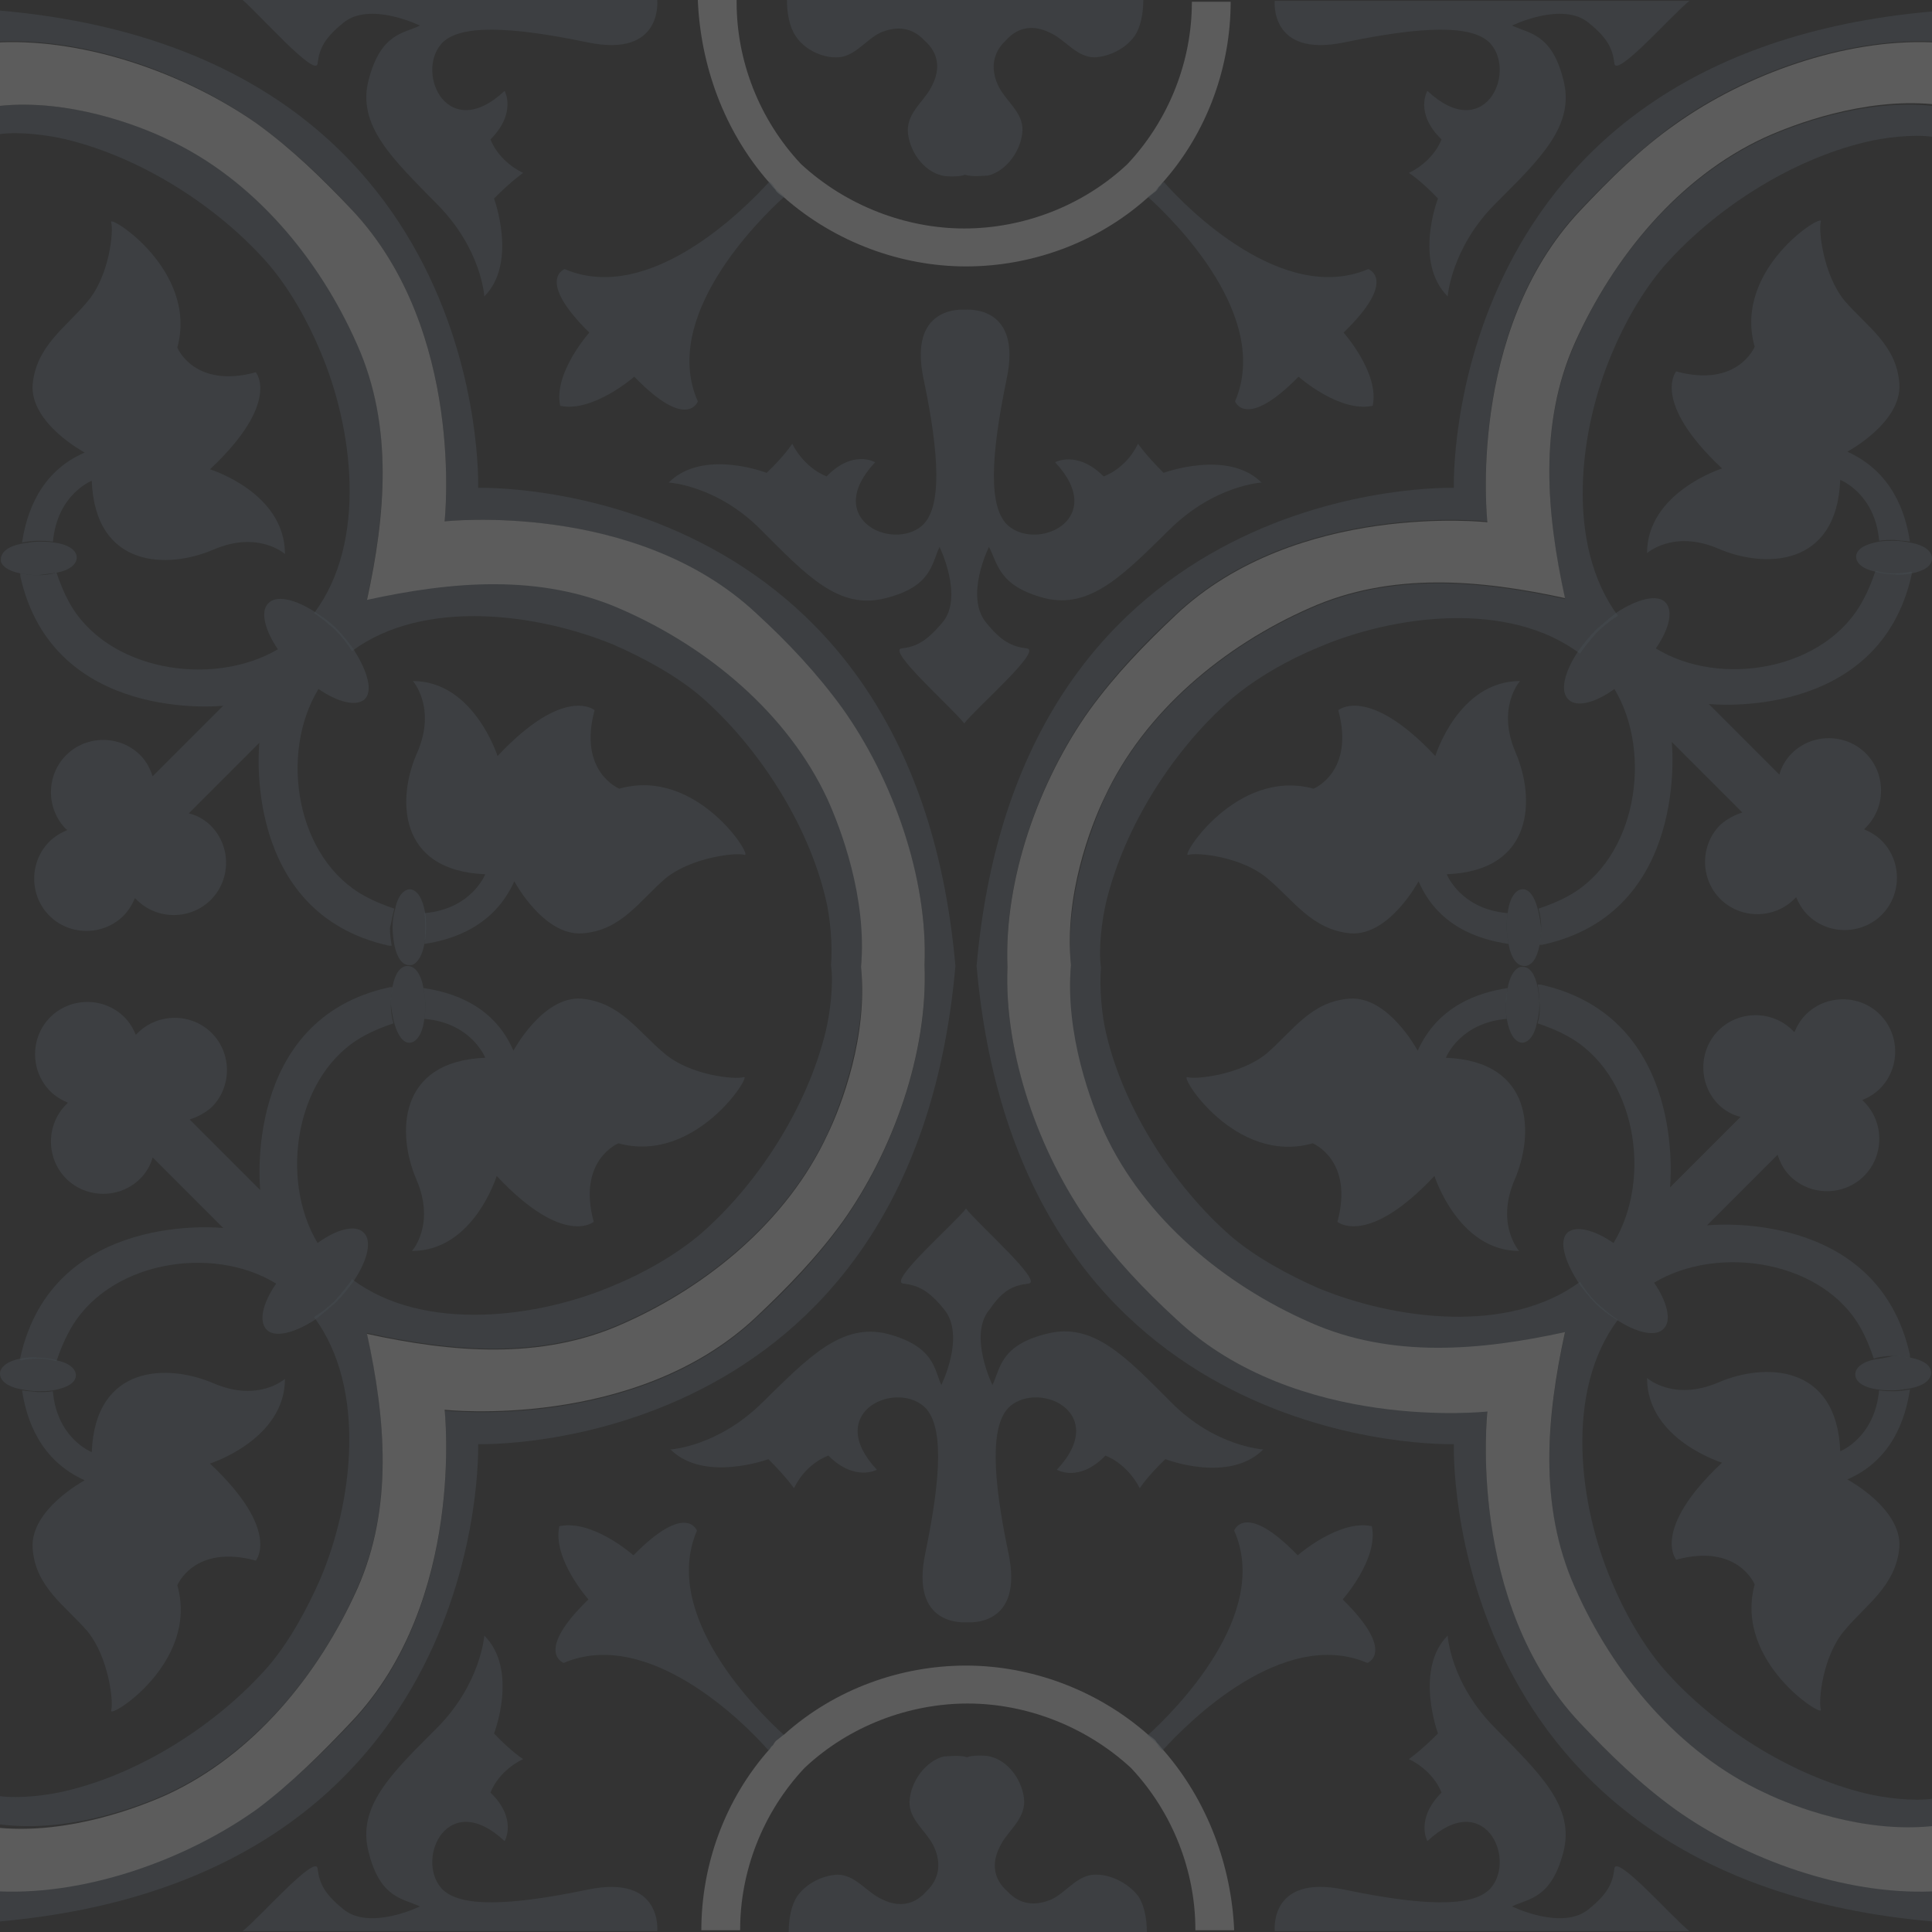 <?xml version="1.0" encoding="utf-8"?>
<!-- Generator: Adobe Illustrator 26.1.0, SVG Export Plug-In . SVG Version: 6.00 Build 0)  -->
<svg version="1.1" id="Layer_1" xmlns="http://www.w3.org/2000/svg" xmlns:xlink="http://www.w3.org/1999/xlink" x="0px" y="0px"
	 width="219px" height="219px" viewBox="0 0 219 219" style="enable-background:new 0 0 219 219;" xml:space="preserve">
<rect x="0" y="0" width="219" height="219" fill="#333333" stroke="none"/>
<style type="text/css">
	.st0{opacity:0.2;}
	.st1{fill:none;}
	.st2{fill:#A2CCBF;}
	.st3{fill:#FFFFFF;}
	.st4{opacity:0.5;fill:#93AEC8;}
</style>
<g class="st0">
	<path class="st1" d="M48.1,112c3.3,0.5,7.9,2,10.2,7.1c0,0,3.3-6.2,7.7-5.9c4.4,0.3,6.5,3.7,9.4,6.2c2.9,2.4,8,3,9,2.7
		c1-0.3-5.4,10-14.2,7.5c0,0-4.7,1.9-2.8,8.9c0,0-3.4,2.9-11-5.2c0,0-2.7,8.5-9.6,8.5c0,0,2.7-3,0.5-8.1c-2.2-5.1-2.2-13.4,7.8-13.8
		c0,0-1.5-3.9-6.8-4.4c0,0,0,0-0.1,0c-0.3,1.7-0.9,2.6-1.7,2.7c-0.7,0-1.4-0.7-1.7-2.2c-1.2,0.4-2.4,0.9-3.3,1.4
		c-7.8,4.2-9.8,16.1-5.3,23.5c2.2-1.5,4.2-2,5.2-1.2c1,0.9,0.4,3.1-1.1,5.5c8.1,6,21,4.3,29.7,0.7c3.4-1.5,7.1-3.5,9.9-5.9
		c6.5-5.7,12.1-14.4,14.1-22.9c0.5-2,0.8-5.3,0.6-7.5c0.3-2.2-0.1-5.4-0.6-7.5c-2.1-8.6-7.6-17.2-14.1-22.9
		c-2.8-2.4-6.5-4.5-9.9-5.9c-8.6-3.7-21.6-5.4-29.7,0.7c1.6,2.4,2.1,4.6,1.1,5.5c-0.9,0.9-3,0.4-5.2-1.2c-4.4,7.3-2.5,19.3,5.3,23.5
		c0.9,0.5,2.1,1,3.3,1.4c0.4-1.5,1-2.2,1.7-2.2c0.8,0,1.5,1,1.7,2.7c0,0,0,0,0.1,0c5.4-0.5,6.8-4.4,6.8-4.4c-10-0.4-10-8.7-7.8-13.8
		c2.2-5.1-0.5-8.1-0.5-8.1c7,0,9.6,8.5,9.6,8.5c7.6-8.1,11-5.2,11-5.2c-1.9,7,2.8,8.9,2.8,8.9c8.8-2.4,15.2,7.9,14.2,7.5
		c-1-0.3-6.1,0.2-9,2.7c-2.9,2.4-5,5.8-9.4,6.2c-4.4,0.3-7.7-5.9-7.7-5.9c-2.2,5.1-6.8,6.6-10.2,7.1c-0.3,1.7-1,2.5-1.8,2.5
		C47,109.5,47.8,110.3,48.1,112z"/>
	<path class="st1" d="M170.9,107c-3.3-0.5-7.9-2-10.2-7.1c0,0-3.3,6.2-7.7,5.9c-4.4-0.3-6.5-3.7-9.4-6.2c-2.9-2.4-8-3-9-2.7
		c-1,0.3,5.4-10,14.2-7.5c0,0,4.7-1.9,2.8-8.9c0,0,3.4-2.9,11,5.2c0,0,2.7-8.5,9.6-8.5c0,0-2.7,3-0.5,8.1c2.2,5.1,2.2,13.4-7.8,13.8
		c0,0,1.5,3.9,6.8,4.4c0,0,0,0,0.1,0c0.3-1.7,0.9-2.6,1.7-2.7c0.7,0,1.4,0.7,1.7,2.2c1.2-0.4,2.4-0.9,3.3-1.4
		c7.8-4.2,9.8-16.1,5.3-23.5c-2.2,1.5-4.2,2-5.2,1.2c-1-0.9-0.4-3.1,1.1-5.5c-8.1-6-21-4.3-29.7-0.7c-3.4,1.5-7.1,3.5-9.9,5.9
		c-6.5,5.7-12.1,14.4-14.1,22.9c-0.5,2-0.8,5.3-0.6,7.5c-0.3,2.2,0.1,5.4,0.6,7.5c2.1,8.6,7.6,17.2,14.1,22.9
		c2.8,2.4,6.5,4.5,9.9,5.9c8.6,3.7,21.6,5.4,29.7-0.7c-1.6-2.4-2.1-4.6-1.1-5.5c0.9-0.9,3-0.4,5.2,1.2c4.4-7.3,2.5-19.3-5.3-23.5
		c-0.9-0.5-2.1-1-3.3-1.4c-0.4,1.4-1,2.2-1.7,2.2c-0.8,0-1.5-1-1.7-2.7c0,0,0,0-0.1,0c-5.4,0.5-6.8,4.4-6.8,4.4
		c10,0.4,10,8.7,7.8,13.8c-2.2,5.1,0.5,8.1,0.5,8.1c-7,0-9.6-8.5-9.6-8.5c-7.6,8.1-11,5.2-11,5.2c1.9-7-2.8-8.9-2.8-8.9
		c-8.8,2.4-15.2-7.9-14.2-7.5c1,0.3,6.1-0.2,9-2.7c2.9-2.4,5-5.8,9.4-6.2c4.4-0.3,7.7,5.9,7.7,5.9c2.2-5.1,6.8-6.6,10.2-7.1
		c0.3-1.7,1-2.5,1.8-2.5C172,109.5,171.2,108.7,170.9,107z"/>
	<path class="st2" d="M87.2,20.7L87.2,20.7c0.1,0.2,0.3,0.3,0.4,0.5C87.5,21,87.4,20.9,87.2,20.7z"/>
	<path class="st2" d="M88.9,22.3L88.9,22.3c-0.3-0.3-0.6-0.5-0.9-0.8C88.2,21.8,88.5,22,88.9,22.3C88.8,22.3,88.8,22.3,88.9,22.3z"
		/>
	<path class="st3" d="M87.2,20.7C87.2,20.7,87.2,20.7,87.2,20.7L87.2,20.7c0.2,0.2,0.3,0.4,0.5,0.6c0.1,0.1,0.2,0.2,0.3,0.4
		c0.3,0.3,0.6,0.5,0.9,0.7l0,0c0,0,0,0,0,0c0,0,0,0,0,0c5.8,5.1,13.3,7.8,20.6,7.8v0c0,0,0,0,0,0s0,0,0,0v0c7.3,0,14.8-2.6,20.6-7.8
		c0,0,0,0,0,0c0,0,0,0,0,0l0,0c0.3-0.2,0.6-0.5,0.9-0.7c0.1-0.1,0.2-0.2,0.3-0.4c0.1-0.2,0.3-0.3,0.4-0.5l0,0c0,0,0,0,0,0l0,0
		c5.2-5.8,7.8-13.3,7.8-20.6c0,0,0,0,0,0h-4.4c0,0,0,0,0,0v0.1c0,6.5-2.5,13.2-7.3,18.3c-5.1,4.8-11.9,7.3-18.5,7.3
		c-6.5,0-13.3-2.5-18.5-7.3c-4.8-5.1-7.3-11.8-7.3-18.3V0c0,0,0,0,0,0h-4.4c0,0,0,0,0,0C79.4,7.3,82,14.8,87.2,20.7L87.2,20.7z"/>
	<path class="st4" d="M94.7,6.5c2.1,0.1,3.4-2,5.1-2.8c1.9-0.8,3.6-0.6,5,0.9c1.6,1.4,1.8,3.2,0.9,5c-0.8,1.8-2.8,3-2.8,5.2
		c0.1,2.2,1.7,4.6,3.9,5.1c0.3,0.1,1.9,0.2,2.6-0.1c0.7,0.3,2.3,0.1,2.6,0.1c2.1-0.5,3.8-2.9,3.9-5.1c0.1-2.1-2-3.4-2.8-5.2
		c-0.8-1.8-0.6-3.6,0.9-5c1.4-1.6,3.2-1.8,5-0.9c1.8,0.8,3,2.8,5.1,2.8c1.7-0.1,3.5-1,4.5-2.4c0.7-1,1-2.6,1-4.1h-20.3H89.2
		c0,1.5,0.3,3.1,1,4.1C91.1,5.5,93,6.5,94.7,6.5z"/>
	<path class="st4" d="M36,7.2c0.2-1.7,0.8-2.9,2.9-4.6c3-2.5,8.7,0.3,8.7,0.3c-1.8,0.9-4.4,0.8-5.8,6.1c-1.4,5.2,2.7,9,7.7,14.1
		c5.1,5.1,5.4,10.5,5.4,10.5c3.8-3.8,1.1-11.1,1.1-11.1c2.1-2.1,3.3-2.9,3.3-2.9c-2.9-1.4-3.7-3.8-3.7-3.8c3-3,1.6-5.5,1.6-5.5
		c-6.4,6-10.1-1.9-7.2-5.3c2-2.3,7.9-2,16.6-0.2C75.2,6.6,74.5,0,74.5,0v0h-47c0,0,0,0,0,0C29.2,1.4,35.8,8.9,36,7.2z"/>
	<path class="st4" d="M6,61.4C6,61.4,6,61.3,6,61.4c0.5-5.4,4.4-6.9,4.4-6.9c0.4,10,8.7,10,13.8,7.8c5.1-2.2,8.1,0.5,8.1,0.5
		c0-7-8.5-9.6-8.5-9.6c8.1-7.6,5.2-11,5.2-11c-7,1.9-8.9-2.8-8.9-2.8c2.4-8.8-7.9-15.2-7.5-14.2c0.3,1-0.2,6.1-2.7,9
		c-2.4,2.9-5.8,5-6.2,9.4c-0.3,4.4,5.9,7.7,5.9,7.7c-5.1,2.2-6.6,6.9-7.1,10.2c0.5-0.1,1.2-0.2,1.8-0.2C4.9,61.3,5.5,61.3,6,61.4z"
		/>
	<path class="st4" d="M44.7,103c-1.2-0.4-2.4-0.9-3.3-1.4c-7.8-4.2-9.8-16.1-5.3-23.5c2.2,1.5,4.2,2,5.2,1.2c1-0.9,0.4-3.1-1.1-5.5
		c-0.5-0.8-1.2-1.6-1.9-2.4c0,0,0,0,0,0c0,0,0,0,0,0c-0.8-0.8-1.6-1.4-2.4-1.9c-2.4-1.6-4.6-2.1-5.5-1.1c-0.9,0.9-0.4,3,1.1,5.2
		C24,78,12,76,7.8,68.2c-0.5-0.9-1-2.1-1.4-3.3c-0.6,0.2-1.4,0.3-2.1,0.3c-0.7,0-1.4-0.1-2-0.2c0,0.2,0,0.3,0,0.3
		C6,82.1,25.3,80,25.3,80l-8,8c-0.3-0.9-0.7-1.7-1.4-2.4c-2.3-2.3-6.1-2.3-8.4,0c-2.3,2.3-2.3,6.1,0,8.4C7.5,94,7.6,94,7.6,94.1
		c-0.7,0.3-1.4,0.7-2,1.3c-2.3,2.3-2.3,6.1,0,8.4l0,0c2.3,2.3,6.1,2.3,8.4,0c0.6-0.6,1-1.3,1.3-2c0.1,0.1,0.1,0.1,0.2,0.2
		c2.3,2.3,6.1,2.3,8.4,0c2.3-2.3,2.3-6.1,0-8.4c-0.7-0.7-1.6-1.2-2.5-1.4l8-8c0,0-2.1,19.3,14.7,23c0,0,0.1,0,0.3,0
		c-0.1-0.6-0.2-1.3-0.2-2C44.4,104.4,44.5,103.7,44.7,103z"/>
	<path class="st4" d="M6.5,64.9c1.5-0.3,2.2-1,2.2-1.7c0-0.8-0.9-1.5-2.6-1.7c-0.5-0.1-1.1-0.1-1.7-0.1c-0.6,0-1.2,0.1-1.8,0.2
		c-1.7,0.3-2.5,1-2.5,1.8C0,64,0.8,64.7,2.3,65c0.6,0.1,1.3,0.2,2,0.2C5.1,65.1,5.8,65,6.5,64.9z"/>
	<path class="st4" d="M88.9,22.3C88.8,22.3,88.8,22.3,88.9,22.3c-0.3-0.3-0.6-0.5-0.9-0.8c-0.1-0.1-0.2-0.2-0.3-0.4
		c-0.1-0.2-0.3-0.4-0.5-0.5c0,0,0,0,0,0c-2.8,3.1-13.6,14-23.2,9.9c0,0-3.3,1.2,2.8,7.2c0,0-4.1,4.6-3.3,8.3c0,0,0,0,0,0l0,0
		c3.7,0.8,8.4-3.3,8.4-3.3c6,6.2,7.2,2.8,7.2,2.8C74.9,36,85.8,25.1,88.9,22.3C88.9,22.4,88.9,22.4,88.9,22.3
		C88.9,22.3,88.9,22.3,88.9,22.3z"/>
	<path class="st4" d="M48.1,107c3.3-0.5,7.9-2,10.2-7.1c0,0,3.3,6.2,7.7,5.9c4.4-0.3,6.5-3.7,9.4-6.2c2.9-2.4,8-3,9-2.7
		c1,0.3-5.4-10-14.2-7.5c0,0-4.7-1.9-2.8-8.9c0,0-3.4-2.9-11,5.2c0,0-2.7-8.5-9.6-8.5c0,0,2.7,3,0.5,8.1C45,90.4,45,98.7,55,99.1
		c0,0-1.5,3.9-6.8,4.4c0,0,0,0-0.1,0c0.1,0.5,0.1,1.1,0.1,1.7C48.2,105.9,48.2,106.5,48.1,107z"/>
	<path class="st4" d="M48.1,107c0.1-0.6,0.2-1.2,0.2-1.8c0-0.6,0-1.2-0.1-1.7c-0.3-1.7-0.9-2.6-1.7-2.7c-0.7,0-1.4,0.7-1.7,2.2
		c-0.2,0.7-0.3,1.4-0.3,2.1c0,0.7,0.1,1.4,0.2,2c0.3,1.5,0.9,2.3,1.7,2.3C47,109.5,47.8,108.7,48.1,107z"/>
	<path class="st2" d="M131.8,20.7c-0.1,0.2-0.3,0.4-0.4,0.5C131.5,21,131.6,20.9,131.8,20.7L131.8,20.7z"/>
	<path class="st2" d="M131,21.6c-0.3,0.3-0.6,0.5-0.9,0.7l0,0c0,0,0,0,0,0C130.5,22,130.8,21.8,131,21.6z"/>
	<path class="st4" d="M118.4,67.8c5.2,1.3,9-2.7,14.1-7.7c5.1-5.1,10.5-5.4,10.5-5.4c-3.8-3.8-11.1-1.1-11.1-1.1
		c-2.1-2.1-2.9-3.3-2.9-3.3c-1.4,2.9-3.9,3.7-3.9,3.7c-3-3-5.5-1.6-5.5-1.6c6,6.4-1.9,10.1-5.3,7.2c-2.3-2-2-7.9-0.2-16.6
		c1.8-8.4-4.4-7.9-4.7-7.9c-0.3,0-6.5-0.5-4.7,7.9c1.8,8.6,2.1,14.6-0.2,16.6c-3.4,2.9-11.3-0.8-5.3-7.2c0,0-2.5-1.5-5.5,1.6
		c0,0-2.4-0.8-3.9-3.7c0,0-0.8,1.3-2.9,3.3c0,0-7.2-2.8-11.1,1.1c0,0,5.5,0.3,10.5,5.4c5.1,5.1,8.8,9.1,14.1,7.7
		c5.2-1.3,5.2-3.9,6.1-5.8c0,0,2.8,5.7,0.3,8.6c-1.8,2.1-2.9,2.7-4.6,2.9c-1.7,0.2,5.8,6.8,7.1,8.5c1.3-1.7,8.9-8.3,7.1-8.5
		c-1.7-0.2-2.9-0.8-4.6-2.9c-2.5-3,0.3-8.6,0.3-8.6C113.1,63.8,113.1,66.4,118.4,67.8z"/>
	<path class="st4" d="M152.4,4.8c8.7-1.8,14.6-2.1,16.6,0.2c2.9,3.4-0.8,11.3-7.2,5.3c0,0-1.5,2.5,1.6,5.5c0,0-0.8,2.4-3.7,3.8
		c0,0,1.3,0.8,3.3,2.9c0,0-2.8,7.2,1.1,11.1c0,0,0.4-5.5,5.4-10.5c5.1-5.1,9.1-8.9,7.7-14.1c-1.3-5.2-3.9-5.2-5.8-6.1
		c0,0,5.7-2.8,8.7-0.3c2.1,1.7,2.7,2.9,2.9,4.6c0.2,1.7,6.8-5.8,8.5-7.1c0,0,0,0,0,0h-47v0C144.5,0,143.8,6.6,152.4,4.8z"/>
	<path class="st4" d="M216.5,61.4c-0.5-3.3-2-7.9-7.1-10.2c0,0,6.2-3.3,5.9-7.7c-0.3-4.4-3.7-6.5-6.2-9.4c-2.4-2.9-3-8-2.7-9
		c0.3-1-10,5.4-7.5,14.2c0,0-1.9,4.7-8.9,2.8c0,0-2.9,3.4,5.2,11c0,0-8.5,2.7-8.5,9.6c0,0,3-2.7,8.1-0.5c5.1,2.2,13.4,2.2,13.8-7.8
		c0,0,3.9,1.5,4.4,6.8c0,0,0,0,0,0.1c0.5-0.1,1.1-0.1,1.7-0.1C215.4,61.3,216,61.3,216.5,61.4z"/>
	<path class="st4" d="M200,15.7c-9.7,4.5-17.2,13.5-21.5,23.3c-4.1,9.2-3.2,19.3-1.1,28.9v0c-9.6-2.1-19.7-3-28.9,1.1
		c-9.8,4.3-18.8,11.8-23.3,21.5c-1.5,3.3-4.5,11.2-3.8,19c-0.8,7.8,2.2,15.7,3.8,19c4.5,9.7,13.5,17.2,23.3,21.5
		c9.2,4.1,19.3,3.2,28.9,1.1v0c-2.1,9.6-3,19.7,1.1,28.9c4.4,9.8,11.8,18.8,21.5,23.3c3.3,1.5,11.2,4.5,19,3.8v-3.2
		c-2.2,0.3-5.4-0.1-7.5-0.6c-8.6-2.1-17.2-7.6-22.9-14.1c-2.4-2.8-4.5-6.5-5.9-9.9c-3.7-8.6-5.4-21.6,0.7-29.7
		c-0.8-0.5-1.6-1.2-2.4-1.9c0,0,0,0,0,0c0,0,0,0,0,0c-0.8-0.8-1.4-1.6-1.9-2.4c-8.1,6-21,4.3-29.7,0.7c-3.4-1.5-7.1-3.5-9.9-5.9
		c-6.5-5.7-12.1-14.4-14.1-22.9c-0.5-2-0.8-5.3-0.6-7.5c-0.3-2.2,0.1-5.4,0.6-7.5c2.1-8.6,7.6-17.2,14.1-22.9
		c2.8-2.4,6.5-4.5,9.9-5.9c8.6-3.7,21.6-5.4,29.7,0.7c0.5-0.8,1.2-1.6,1.9-2.4c0,0,0,0,0,0c0,0,0,0,0,0c0.8-0.8,1.6-1.4,2.4-1.9
		c-6-8.1-4.4-21-0.7-29.7c1.4-3.4,3.5-7.1,5.9-9.9c5.7-6.5,14.4-12.1,22.9-14.1c2-0.5,5.3-0.9,7.5-0.6V12
		C211.2,11.2,203.3,14.2,200,15.7z"/>
	<path class="st4" d="M164.8,55.3c-0.1,0-49.2-1.5-54.1,54.2c4.9,55.7,54,54.2,54.1,54.2c0,0.1-1.6,49.2,54.2,54.1v-3.5
		c-9.9,0.4-21.1-3.6-29.1-9.3c-4-2.9-7.5-6.2-10.8-9.8c-12.9-13.7-10.5-35.2-10.5-35.3v0c0,0-21.6,2.4-35.3-10.5
		c-3.6-3.4-6.9-6.8-9.8-10.8c-5.7-8-9.7-19.1-9.3-29.1c-0.4-9.9,3.6-21.1,9.3-29.1c2.9-4,6.2-7.5,9.8-10.8
		c13.7-12.9,35.3-10.5,35.3-10.5v0c0-0.1-2.4-21.6,10.5-35.3c3.4-3.6,6.8-6.9,10.8-9.8c8-5.7,19.2-9.7,29.1-9.3V1.3
		C163.3,6.2,164.8,55.2,164.8,55.3z"/>
	<path class="st3" d="M179.1,23.9c-12.9,13.7-10.5,35.2-10.5,35.3v0c0,0-21.6-2.4-35.3,10.5c-3.6,3.4-6.9,6.8-9.8,10.8
		c-5.7,8-9.7,19.1-9.3,29.1c-0.4,9.9,3.6,21.1,9.3,29.1c2.9,4,6.2,7.5,9.8,10.8c13.7,12.9,35.3,10.5,35.3,10.5v0
		c0,0.1-2.4,21.6,10.5,35.3c3.4,3.6,6.8,6.9,10.8,9.8c8,5.7,19.2,9.7,29.1,9.3V207c-7.8,0.8-15.7-2.2-19-3.8
		c-9.7-4.5-17.2-13.5-21.5-23.3c-4.1-9.2-3.2-19.3-1.1-28.9v0c-9.6,2.1-19.7,3-28.9-1.1c-9.8-4.3-18.8-11.8-23.3-21.5
		c-1.5-3.3-4.5-11.2-3.8-19c-0.8-7.8,2.2-15.7,3.8-19c4.5-9.7,13.5-17.2,23.3-21.5c9.2-4.1,19.3-3.2,28.9-1.1v0
		c-2.1-9.6-3-19.7,1.1-28.9c4.4-9.8,11.8-18.8,21.5-23.3c3.3-1.5,11.2-4.5,19-3.8V4.8c-9.9-0.4-21.1,3.6-29.1,9.3
		C185.9,16.9,182.5,20.3,179.1,23.9z"/>
	<path class="st4" d="M216.7,65c1.5-0.3,2.3-0.9,2.3-1.7c0-0.8-0.8-1.5-2.5-1.8c-0.5-0.1-1.2-0.2-1.8-0.2c-0.6,0-1.2,0-1.7,0.1
		c-1.7,0.3-2.6,0.9-2.6,1.7c0,0.7,0.7,1.4,2.2,1.7c0.6,0.2,1.4,0.3,2.1,0.3C215.4,65.2,216.1,65.1,216.7,65z"/>
	<path class="st4" d="M180.9,71.4C180.9,71.4,180.9,71.5,180.9,71.4c-0.8,0.8-1.4,1.6-2,2.4c-1.6,2.4-2.1,4.6-1.1,5.5
		c0.9,0.9,3,0.4,5.2-1.2c4.4,7.3,2.5,19.3-5.3,23.5c-0.9,0.5-2.1,1-3.3,1.4c0.2,0.7,0.3,1.4,0.3,2.1c0,0.7-0.1,1.4-0.2,2
		c0.2,0,0.3,0,0.3,0c16.8-3.6,14.7-23,14.7-23l8,8c-0.9,0.3-1.7,0.7-2.5,1.4c-2.3,2.3-2.3,6.1,0,8.4c2.3,2.3,6.1,2.3,8.4,0
		c0.1-0.1,0.1-0.1,0.2-0.2c0.3,0.7,0.7,1.4,1.3,2c2.3,2.3,6.1,2.3,8.4,0l0,0c2.3-2.3,2.3-6.1,0-8.4c-0.6-0.6-1.3-1-2-1.3
		c0.1-0.1,0.1-0.1,0.2-0.2c2.3-2.3,2.3-6.1,0-8.4c-2.3-2.3-6.1-2.3-8.4,0c-0.7,0.7-1.2,1.6-1.4,2.4l-8-8c0,0,19.3,2.1,23-14.7
		c0,0,0-0.1,0-0.3c-0.6,0.1-1.3,0.2-2,0.2c-0.8,0-1.5-0.1-2.1-0.3c-0.4,1.2-0.9,2.4-1.4,3.3C207,76,195,78,187.7,73.5
		c1.5-2.2,2-4.2,1.1-5.2c-0.9-1-3.2-0.4-5.5,1.1C182.5,70,181.7,70.7,180.9,71.4C180.9,71.4,180.9,71.4,180.9,71.4z"/>
	<path class="st4" d="M131.3,21.2c-0.1,0.1-0.2,0.2-0.3,0.4c-0.3,0.3-0.6,0.5-0.9,0.7c0,0,0,0,0,0c0,0,0,0,0,0c0,0,0,0,0,0
		c3.1,2.8,14,13.6,9.9,23.2c0,0,1.2,3.3,7.2-2.8c0,0,4.6,4.1,8.4,3.3l0,0c0,0,0,0,0,0c0.8-3.7-3.3-8.3-3.3-8.3
		c6.2-6,2.8-7.2,2.8-7.2c-9.6,4.1-20.5-6.8-23.2-9.9c0,0,0,0,0,0C131.6,20.9,131.5,21,131.3,21.2z"/>
	<path class="st4" d="M164,99.1c10-0.4,10-8.7,7.8-13.8c-2.2-5.1,0.5-8.1,0.5-8.1c-7,0-9.6,8.5-9.6,8.5c-7.6-8.1-11-5.2-11-5.2
		c1.9,7-2.8,8.9-2.8,8.9c-8.8-2.4-15.2,7.9-14.2,7.5c1-0.3,6.1,0.2,9,2.7c2.9,2.4,5,5.8,9.4,6.2c4.4,0.3,7.7-5.9,7.7-5.9
		c2.2,5.1,6.8,6.6,10.2,7.1c-0.1-0.6-0.2-1.2-0.2-1.8c0-0.6,0-1.2,0.1-1.7c0,0,0,0-0.1,0C165.5,103,164,99.1,164,99.1z"/>
	<path class="st4" d="M174.3,103c-0.4-1.5-1-2.2-1.7-2.2c-0.8,0-1.5,1-1.7,2.7c-0.1,0.5-0.1,1.1-0.1,1.7c0,0.6,0.1,1.2,0.2,1.8
		c0.3,1.7,1,2.5,1.8,2.5c0.8,0,1.4-0.8,1.7-2.3c0.1-0.6,0.2-1.3,0.2-2C174.6,104.4,174.5,103.7,174.3,103z"/>
	<path class="st2" d="M87.2,198.3c0.1-0.2,0.3-0.4,0.4-0.5C87.5,198,87.4,198.1,87.2,198.3L87.2,198.3z"/>
	<path class="st2" d="M88,197.4c0.3-0.3,0.6-0.5,0.9-0.7l0,0c0,0,0,0,0,0C88.5,197,88.2,197.2,88,197.4z"/>
	<path class="st4" d="M66.6,214.2c-8.7,1.8-14.6,2.1-16.6-0.2c-2.9-3.4,0.8-11.3,7.2-5.3c0,0,1.5-2.5-1.6-5.5c0,0,0.8-2.4,3.7-3.8
		c0,0-1.3-0.8-3.3-2.9c0,0,2.8-7.2-1.1-11.1c0,0-0.4,5.5-5.4,10.5c-5.1,5.1-9.1,8.9-7.7,14.1c1.3,5.2,3.9,5.2,5.8,6.1
		c0,0-5.7,2.8-8.7,0.3c-2.1-1.7-2.7-2.9-2.9-4.6c-0.2-1.7-6.8,5.8-8.5,7.1c0,0,0,0,0,0h47v0C74.5,219,75.2,212.4,66.6,214.2z"/>
	<path class="st4" d="M2.5,157.6c0.5,3.3,2,7.9,7.1,10.2c0,0-6.2,3.3-5.9,7.7c0.3,4.4,3.7,6.5,6.2,9.4c2.4,2.9,3,8,2.7,9
		c-0.3,1,10-5.4,7.5-14.2c0,0,1.9-4.7,8.9-2.8c0,0,2.9-3.4-5.2-11c0,0,8.5-2.7,8.5-9.6c0,0-3,2.7-8.1,0.5
		c-5.1-2.2-13.4-2.2-13.8,7.8c0,0-3.9-1.5-4.4-6.8c0,0,0,0,0-0.1c-0.5,0.1-1.1,0.1-1.7,0.1C3.6,157.7,3,157.7,2.5,157.6z"/>
	<path class="st4" d="M19,203.3c9.7-4.5,17.2-13.5,21.5-23.3c4.1-9.2,3.2-19.3,1.1-28.9v0c9.6,2.1,19.7,3,28.9-1.1
		c9.8-4.3,18.8-11.8,23.3-21.5c1.5-3.3,4.5-11.2,3.8-19c0.8-7.8-2.2-15.7-3.8-19C89.3,80.8,80.3,73.3,70.5,69
		c-9.2-4.1-19.3-3.2-28.9-1.1v0c2.1-9.6,3-19.7-1.1-28.9C36.2,29.2,28.7,20.3,19,15.7C15.7,14.2,7.8,11.2,0,12v3.2
		c2.2-0.3,5.4,0.1,7.5,0.6c8.6,2.1,17.2,7.6,22.9,14.1c2.4,2.8,4.5,6.5,5.9,9.9c3.7,8.6,5.4,21.6-0.7,29.7c0.8,0.5,1.6,1.2,2.4,1.9
		c0,0,0,0,0,0c0,0,0,0,0,0c0.8,0.8,1.4,1.6,1.9,2.4c8.1-6,21-4.3,29.7-0.7c3.4,1.5,7.1,3.5,9.9,5.9c6.5,5.7,12.1,14.4,14.1,22.9
		c0.5,2,0.8,5.3,0.6,7.5c0.3,2.2-0.1,5.4-0.6,7.5c-2.1,8.6-7.6,17.2-14.1,22.9c-2.8,2.4-6.5,4.5-9.9,5.9c-8.6,3.7-21.6,5.4-29.7-0.7
		c-0.5,0.8-1.2,1.6-1.9,2.4c0,0,0,0,0,0c0,0,0,0,0,0c-0.8,0.8-1.6,1.4-2.4,1.9c6,8.1,4.4,21,0.7,29.7c-1.5,3.4-3.5,7.1-5.9,9.9
		c-5.7,6.5-14.4,12.1-22.9,14.1c-2,0.5-5.3,0.9-7.5,0.6v3.2C7.8,207.8,15.7,204.8,19,203.3z"/>
	<path class="st4" d="M54.2,163.7c0.1,0,49.2,1.5,54.1-54.2c-4.9-55.7-54-54.2-54.1-54.2c0-0.1,1.6-49.2-54.2-54.1v3.5
		c9.9-0.4,21.1,3.6,29.1,9.3c4,2.9,7.5,6.2,10.8,9.8C52.8,37.5,50.4,59,50.4,59.1v0c0,0,21.6-2.4,35.3,10.5
		c3.6,3.4,6.9,6.8,9.8,10.8c5.7,8,9.7,19.1,9.3,29.1c0.4,9.9-3.6,21.1-9.3,29.1c-2.9,4-6.2,7.5-9.8,10.8
		c-13.7,12.9-35.3,10.5-35.3,10.5v0c0,0.1,2.4,21.6-10.5,35.3c-3.4,3.6-6.8,6.9-10.8,9.8c-8,5.7-19.2,9.7-29.1,9.3v3.5
		C55.7,212.8,54.2,163.8,54.2,163.7z"/>
	<path class="st3" d="M39.9,195.1c12.9-13.7,10.5-35.2,10.5-35.3v0c0,0,21.6,2.4,35.3-10.5c3.6-3.4,6.9-6.8,9.8-10.8
		c5.7-8,9.7-19.1,9.3-29.1c0.4-9.9-3.6-21.1-9.3-29.1c-2.9-4-6.2-7.5-9.8-10.8C72,56.7,50.4,59.1,50.4,59.1v0
		c0-0.1,2.4-21.6-10.5-35.3c-3.4-3.6-6.8-6.9-10.8-9.8C21.1,8.4,9.9,4.4,0,4.8V12c7.8-0.8,15.7,2.2,19,3.8
		c9.7,4.5,17.2,13.5,21.5,23.3c4.1,9.2,3.2,19.3,1.1,28.9v0c9.6-2.1,19.7-3,28.9,1.1c9.8,4.3,18.8,11.8,23.3,21.5
		c1.5,3.3,4.5,11.2,3.8,19c0.8,7.8-2.2,15.7-3.8,19c-4.5,9.7-13.5,17.2-23.3,21.5c-9.2,4.1-19.3,3.2-28.9,1.1v0
		c2.1,9.6,3,19.7-1.1,28.9c-4.4,9.8-11.8,18.8-21.5,23.3c-3.3,1.5-11.2,4.5-19,3.8v7.2c9.9,0.4,21.1-3.6,29.1-9.3
		C33.1,202.1,36.5,198.7,39.9,195.1z"/>
	<path class="st4" d="M2.3,154C0.8,154.3,0,155,0,155.7c0,0.8,0.8,1.5,2.5,1.8c0.5,0.1,1.2,0.2,1.8,0.2c0.6,0,1.2,0,1.7-0.1
		c1.7-0.3,2.6-0.9,2.6-1.7c0-0.7-0.7-1.4-2.2-1.7c-0.6-0.2-1.4-0.3-2.1-0.3C3.6,153.8,2.9,153.9,2.3,154z"/>
	<path class="st4" d="M38.1,147.6C38.1,147.6,38.1,147.5,38.1,147.6c0.8-0.8,1.4-1.6,2-2.4c1.6-2.4,2.1-4.6,1.1-5.5
		c-0.9-0.9-3-0.4-5.2,1.2c-4.4-7.3-2.5-19.3,5.3-23.5c0.9-0.5,2.1-1,3.3-1.4c-0.2-0.7-0.3-1.4-0.3-2.1c0-0.7,0.1-1.4,0.2-2
		c-0.2,0-0.3,0-0.3,0c-16.8,3.6-14.7,23-14.7,23l-8-8c0.9-0.3,1.7-0.7,2.5-1.4c2.3-2.3,2.3-6.1,0-8.4c-2.3-2.3-6.1-2.3-8.4,0
		c-0.1,0.1-0.1,0.1-0.2,0.2c-0.3-0.7-0.7-1.4-1.3-2c-2.3-2.3-6.1-2.3-8.4,0l0,0c-2.3,2.3-2.3,6.1,0,8.4c0.6,0.6,1.3,1,2,1.3
		c-0.1,0.1-0.1,0.1-0.2,0.2c-2.3,2.3-2.3,6.1,0,8.4c2.3,2.3,6.1,2.3,8.4,0c0.7-0.7,1.2-1.6,1.4-2.4l8,8c0,0-19.3-2.1-23,14.7
		c0,0,0,0.1,0,0.3c0.6-0.1,1.3-0.2,2-0.2c0.8,0,1.5,0.1,2.1,0.3c0.4-1.2,0.9-2.4,1.4-3.3C12,143,24,141,31.3,145.5
		c-1.5,2.2-2,4.2-1.1,5.2c0.9,1,3.2,0.4,5.5-1.1C36.5,149,37.3,148.3,38.1,147.6C38.1,147.6,38.1,147.6,38.1,147.6z"/>
	<path class="st4" d="M87.7,197.8c0.1-0.1,0.2-0.2,0.3-0.4c0.3-0.3,0.6-0.5,0.9-0.7c0,0,0,0,0,0c0,0,0,0,0,0c0,0,0,0,0,0
		c-3.1-2.8-14-13.6-9.9-23.2c0,0-1.2-3.3-7.2,2.8c0,0-4.6-4.1-8.4-3.3l0,0c0,0,0,0,0,0c-0.8,3.7,3.3,8.3,3.3,8.3
		c-6.2,6-2.8,7.2-2.8,7.2c9.6-4.1,20.5,6.8,23.2,9.9c0,0,0,0,0,0C87.4,198.1,87.5,198,87.7,197.8z"/>
	<path class="st4" d="M55,119.9c-10,0.4-10,8.7-7.8,13.8c2.2,5.1-0.5,8.1-0.5,8.1c7,0,9.6-8.5,9.6-8.5c7.6,8.1,11,5.2,11,5.2
		c-1.9-7,2.8-8.9,2.8-8.9c8.8,2.4,15.2-7.9,14.2-7.5c-1,0.3-6.1-0.2-9-2.7c-2.9-2.4-5-5.8-9.4-6.2c-4.4-0.3-7.7,5.9-7.7,5.9
		c-2.2-5.1-6.8-6.6-10.2-7.1c0.1,0.6,0.2,1.2,0.2,1.8c0,0.6,0,1.2-0.1,1.7c0,0,0,0,0.1,0C53.5,116,55,119.9,55,119.9z"/>
	<path class="st4" d="M44.7,116c0.4,1.4,1,2.2,1.7,2.2c0.8,0,1.5-1,1.7-2.7c0.1-0.5,0.1-1.1,0.1-1.7c0-0.6-0.1-1.2-0.2-1.8
		c-0.3-1.7-1-2.5-1.8-2.5c-0.8,0-1.4,0.8-1.7,2.3c-0.1,0.6-0.2,1.3-0.2,2C44.4,114.6,44.5,115.3,44.7,116z"/>
	<path class="st2" d="M131.8,198.3L131.8,198.3c-0.1-0.2-0.3-0.3-0.4-0.5C131.5,198,131.6,198.1,131.8,198.3z"/>
	<path class="st2" d="M130.1,196.7L130.1,196.7c0.3,0.3,0.6,0.5,0.9,0.8C130.8,197.2,130.5,197,130.1,196.7
		C130.2,196.7,130.2,196.7,130.1,196.7z"/>
	<path class="st3" d="M131.8,198.3C131.8,198.3,131.8,198.3,131.8,198.3L131.8,198.3c-0.2-0.2-0.3-0.4-0.5-0.6
		c-0.1-0.1-0.2-0.2-0.3-0.4c-0.3-0.3-0.6-0.5-0.9-0.7l0,0c0,0,0,0,0,0c0,0,0,0,0,0c-5.8-5.1-13.3-7.8-20.6-7.8v0c0,0,0,0,0,0
		s0,0,0,0v0c-7.3,0-14.8,2.6-20.6,7.8c0,0,0,0,0,0c0,0,0,0,0,0l0,0c-0.3,0.2-0.6,0.5-0.9,0.7c-0.1,0.1-0.2,0.2-0.3,0.4
		c-0.1,0.2-0.3,0.3-0.4,0.5l0,0c0,0,0,0,0,0l0,0c-5.2,5.8-7.8,13.3-7.8,20.6c0,0,0,0,0,0h4.4c0,0,0,0,0,0v-0.1
		c0-6.5,2.5-13.2,7.3-18.3c5.1-4.8,11.9-7.3,18.5-7.3c6.5,0,13.3,2.5,18.5,7.3c4.8,5.1,7.3,11.8,7.3,18.3v0.1c0,0,0,0,0,0h4.4
		c0,0,0,0,0,0C139.6,211.7,137,204.2,131.8,198.3L131.8,198.3z"/>
	<path class="st4" d="M116.6,145.5c1.7-0.2-5.8-6.8-7.1-8.5c-1.3,1.7-8.9,8.3-7.1,8.5c1.7,0.2,2.9,0.8,4.6,2.9
		c2.5,3-0.3,8.6-0.3,8.6c-0.8-1.8-0.8-4.4-6.1-5.8c-5.2-1.3-9,2.7-14.1,7.7c-5.1,5.1-10.5,5.4-10.5,5.4c3.8,3.8,11.1,1.1,11.1,1.1
		c2.1,2.1,2.9,3.3,2.9,3.3c1.4-2.9,3.9-3.7,3.9-3.7c3,3,5.5,1.6,5.5,1.6c-6-6.4,1.9-10.1,5.3-7.2c2.3,2,2,7.9,0.2,16.6
		c-1.8,8.4,4.4,7.9,4.7,7.9c0.3,0,6.5,0.5,4.7-7.9c-1.8-8.6-2.1-14.6,0.2-16.6c3.4-2.9,11.3,0.8,5.3,7.2c0,0,2.5,1.5,5.5-1.6
		c0,0,2.4,0.8,3.9,3.7c0,0,0.8-1.3,2.9-3.3c0,0,7.2,2.8,11.1-1.1c0,0-5.5-0.3-10.5-5.4c-5.1-5.1-8.8-9.1-14.1-7.7
		c-5.2,1.3-5.2,3.9-6.1,5.8c0,0-2.8-5.7-0.3-8.6C113.7,146.2,114.9,145.7,116.6,145.5z"/>
	<path class="st4" d="M124.3,212.5c-2.1-0.1-3.4,2-5.1,2.8c-1.9,0.8-3.6,0.6-5-0.9c-1.6-1.4-1.8-3.2-0.9-5c0.8-1.8,2.8-3,2.8-5.2
		c-0.1-2.2-1.7-4.6-3.9-5.1c-0.3-0.1-1.9-0.2-2.6,0.1c-0.7-0.3-2.3-0.1-2.6-0.1c-2.1,0.5-3.8,2.9-3.9,5.1c-0.1,2.1,2,3.4,2.8,5.2
		c0.8,1.8,0.6,3.6-0.9,5c-1.4,1.6-3.2,1.8-5,0.9c-1.8-0.8-3-2.8-5.1-2.8c-1.7,0.1-3.5,1-4.5,2.4c-0.7,1-1,2.6-1,4.1h20.3h20.3
		c0-1.5-0.3-3.1-1-4.1C127.9,213.5,126,212.5,124.3,212.5z"/>
	<path class="st4" d="M183,211.8c-0.2,1.7-0.8,2.9-2.9,4.6c-3,2.5-8.7-0.3-8.7-0.3c1.8-0.9,4.4-0.8,5.8-6.1c1.4-5.2-2.7-9-7.7-14.1
		c-5.1-5.1-5.4-10.5-5.4-10.5c-3.8,3.8-1.1,11.1-1.1,11.1c-2.1,2.1-3.3,2.9-3.3,2.9c2.9,1.4,3.7,3.8,3.7,3.8c-3,3-1.6,5.5-1.6,5.5
		c6.4-6,10.1,1.9,7.2,5.3c-2,2.3-7.9,2-16.6,0.2c-8.6-1.8-7.9,4.7-7.9,4.7v0h47c0,0,0,0,0,0C189.8,217.6,183.2,210.1,183,211.8z"/>
	<path class="st4" d="M213,157.6C213,157.6,213,157.7,213,157.6c-0.5,5.4-4.4,6.9-4.4,6.9c-0.4-10-8.7-10-13.8-7.8
		c-5.1,2.2-8.1-0.5-8.1-0.5c0,7,8.5,9.6,8.5,9.6c-8.1,7.6-5.2,11-5.2,11c7-1.9,8.9,2.8,8.9,2.8c-2.4,8.8,7.9,15.2,7.5,14.2
		c-0.3-1,0.2-6.1,2.7-9c2.4-2.9,5.8-5,6.2-9.4c0.3-4.4-5.9-7.7-5.9-7.7c5.1-2.2,6.6-6.9,7.1-10.2c-0.5,0.1-1.2,0.2-1.8,0.2
		C214.1,157.7,213.5,157.7,213,157.6z"/>
	<path class="st4" d="M174.3,116c1.2,0.4,2.4,0.9,3.3,1.4c7.8,4.2,9.8,16.1,5.3,23.5c-2.2-1.5-4.2-2-5.2-1.2c-1,0.9-0.4,3.1,1.1,5.5
		c0.5,0.8,1.2,1.6,1.9,2.4c0,0,0,0,0,0c0,0,0,0,0,0c0.8,0.8,1.6,1.4,2.4,1.9c2.4,1.6,4.6,2.1,5.5,1.1c0.9-0.9,0.4-3-1.1-5.2
		c7.3-4.4,19.3-2.5,23.5,5.3c0.5,0.9,1,2.1,1.4,3.3c0.6-0.2,1.4-0.3,2.1-0.3c0.7,0,1.4,0.1,2,0.2c0-0.2,0-0.3,0-0.3
		c-3.7-16.8-23-14.7-23-14.7l8-8c0.3,0.9,0.7,1.7,1.4,2.4c2.3,2.3,6.1,2.3,8.4,0c2.3-2.3,2.3-6.1,0-8.4c-0.1-0.1-0.1-0.1-0.2-0.2
		c0.7-0.3,1.4-0.7,2-1.3c2.3-2.3,2.3-6.1,0-8.4l0,0c-2.3-2.3-6.1-2.3-8.4,0c-0.6,0.6-1,1.3-1.3,2c-0.1-0.1-0.1-0.1-0.2-0.2
		c-2.3-2.3-6.1-2.3-8.4,0c-2.3,2.3-2.3,6.1,0,8.4c0.7,0.7,1.6,1.2,2.5,1.4l-8,8c0,0,2.1-19.3-14.7-23c0,0-0.1,0-0.3,0
		c0.1,0.6,0.2,1.3,0.2,2C174.6,114.6,174.5,115.3,174.3,116z"/>
	<path class="st4" d="M212.5,154.1c-1.5,0.3-2.2,1-2.2,1.7c0,0.8,0.9,1.5,2.6,1.7c0.5,0.1,1.1,0.1,1.7,0.1c0.6,0,1.2-0.1,1.8-0.2
		c1.7-0.3,2.5-1,2.5-1.8c0-0.8-0.8-1.4-2.3-1.7c-0.6-0.1-1.3-0.2-2-0.2C213.9,153.9,213.2,154,212.5,154.1z"/>
	<path class="st4" d="M130.1,196.7C130.2,196.7,130.2,196.7,130.1,196.7c0.3,0.3,0.6,0.5,0.9,0.8c0.1,0.1,0.2,0.2,0.3,0.4
		c0.1,0.2,0.3,0.4,0.5,0.5c0,0,0,0,0,0c2.8-3.1,13.6-14,23.2-9.9c0,0,3.3-1.2-2.8-7.2c0,0,4.1-4.6,3.3-8.3c0,0,0,0,0,0l0,0
		c-3.7-0.8-8.4,3.3-8.4,3.3c-6-6.2-7.2-2.8-7.2-2.8C144.1,183,133.2,193.9,130.1,196.7C130.1,196.6,130.1,196.6,130.1,196.7
		C130.1,196.7,130.1,196.7,130.1,196.7z"/>
	<path class="st4" d="M170.9,112c-3.3,0.5-7.9,2-10.2,7.1c0,0-3.3-6.2-7.7-5.9c-4.4,0.3-6.5,3.7-9.4,6.2c-2.9,2.4-8,3-9,2.7
		c-1-0.3,5.4,10,14.2,7.5c0,0,4.7,1.9,2.8,8.9c0,0,3.4,2.9,11-5.2c0,0,2.7,8.5,9.6,8.5c0,0-2.7-3-0.5-8.1c2.2-5.1,2.2-13.4-7.8-13.8
		c0,0,1.5-3.9,6.8-4.4c0,0,0,0,0.1,0c-0.1-0.5-0.1-1.1-0.1-1.7C170.8,113.1,170.8,112.5,170.9,112z"/>
	<path class="st4" d="M170.9,112c-0.1,0.6-0.2,1.2-0.2,1.8c0,0.6,0,1.2,0.1,1.7c0.3,1.7,0.9,2.6,1.7,2.7c0.7,0,1.4-0.7,1.7-2.2
		c0.2-0.7,0.3-1.4,0.3-2.1c0-0.7-0.1-1.4-0.2-2c-0.3-1.5-0.9-2.3-1.7-2.3C172,109.5,171.2,110.3,170.9,112z"/>
</g>
</svg>
